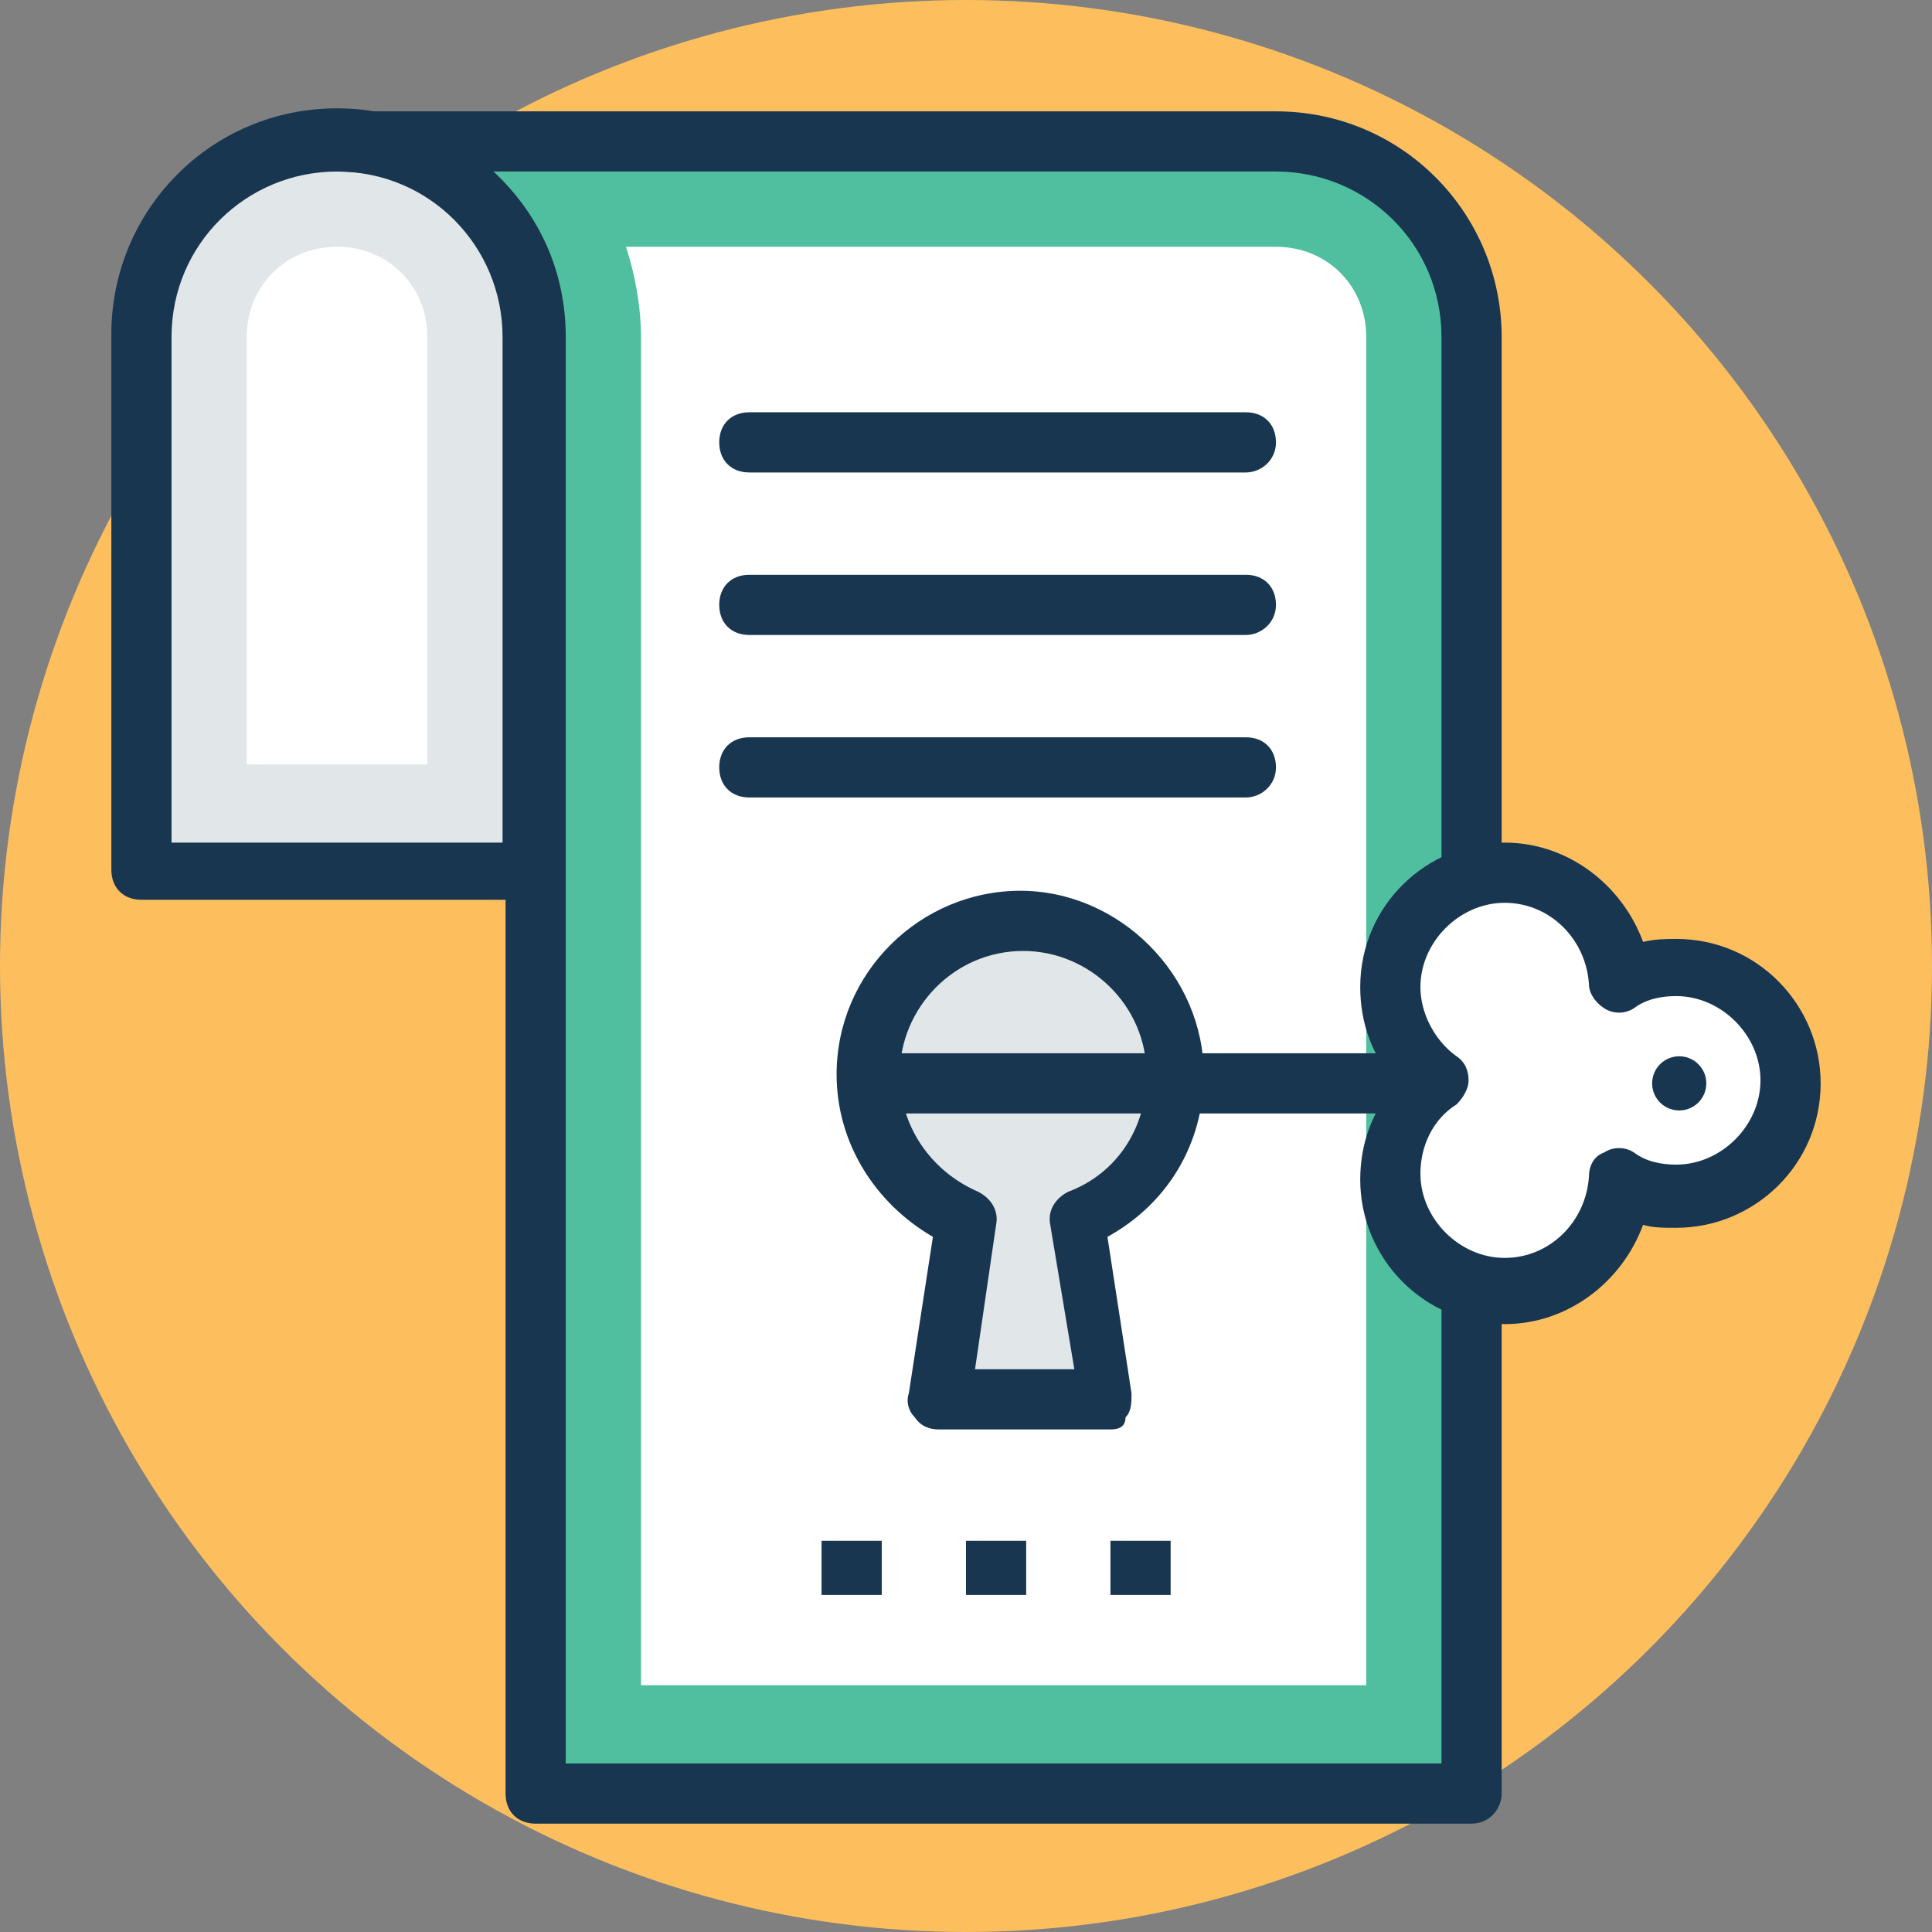 <?xml version="1.0" encoding="iso-8859-1"?>
<!-- Generator: Adobe Illustrator 19.0.0, SVG Export Plug-In . SVG Version: 6.00 Build 0)  -->
<svg version="1.1" id="Capa_1" xmlns="http://www.w3.org/2000/svg" xmlns:xlink="http://www.w3.org/1999/xlink" x="0px" y="0px"
	 viewBox="0 0 498.036 498.036" style="enable-background:new 0 0 498.036 498.036;" xml:space="preserve">
<rect x="0" y="0" width="498.036" height="498.036" fill="#808080" stroke="none"/>
<circle style="fill:#FDBF5E;" cx="249.018" cy="249.018" r="249.018"/>
<path style="fill:#E1E6E9;" d="M36.461,224.97h101.624V86.885c0-27.927-22.497-50.424-50.424-50.424l0,0
	c-27.927,0-50.424,22.497-50.424,50.424V224.97H36.461z"/>
<path style="fill:#193651;" d="M86.885,27.927c-32.582,0-58.182,26.376-58.182,58.182v138.085c0,4.655,3.103,7.758,7.758,7.758
	h101.624c4.655,0,7.758-3.103,7.758-7.758V86.885C145.842,54.303,119.467,27.927,86.885,27.927z M130.327,217.212H44.218V86.885
	c0-24.048,19.394-42.667,42.667-42.667c24.048,0,42.667,19.394,42.667,42.667v130.327H130.327z"/>
<path style="fill:#FFFFFF;" d="M110.158,197.042V86.885c0-13.188-10.085-23.273-23.273-23.273S63.612,73.697,63.612,86.885v110.158
	H110.158z"/>
<path style="fill:#4FBF9F;" d="M138.085,86.885c0-27.927-22.497-50.424-50.424-50.424l0,0h241.261
	c27.927,0,50.424,22.497,50.424,50.424v375.467H138.085V86.885z"/>
<path style="fill:#193651;" d="M379.345,470.109H138.085c-4.655,0-7.758-3.103-7.758-7.758V86.885
	c0-24.048-19.394-42.667-42.667-42.667c-4.655,0-7.758-3.103-7.758-7.758s3.103-7.758,7.758-7.758h241.261
	c32.582,0,58.182,26.376,58.182,58.182v375.467C387.103,466.23,384,470.109,379.345,470.109z M145.842,454.594h225.745V86.885
	c0-24.048-19.394-42.667-42.667-42.667H127.224c11.636,10.861,18.618,25.6,18.618,42.667L145.842,454.594L145.842,454.594z"/>
<path style="fill:#FFFFFF;" d="M352.194,434.424V86.885c0-13.188-10.085-23.273-23.273-23.273H161.358
	c2.327,6.982,3.879,15.515,3.879,23.273v347.539H352.194z"/>
<path style="fill:#E1E6E9;" d="M304.097,277.721c0-21.721-17.842-39.564-39.564-39.564S224.97,256,224.97,277.721
	c0,17.067,10.861,31.03,25.6,37.236l-7.758,46.545h44.218l-7.758-46.545C293.236,308.752,304.097,294.012,304.097,277.721z"/>
<g>
	<path style="fill:#193651;" d="M286.255,368.485h-44.218c-2.327,0-4.655-0.776-6.206-3.103c-1.552-1.552-2.327-3.879-1.552-6.206
		l6.206-40.339c-14.739-8.533-24.824-24.048-24.824-41.891c0-26.376,21.721-47.321,47.321-47.321s47.321,21.721,47.321,47.321
		c0,17.842-9.309,33.358-24.824,41.891l6.206,40.339c0,2.327,0,4.655-1.552,6.206C290.133,367.709,288.582,368.485,286.255,368.485z
		 M251.345,352.97h25.6l-6.206-37.236c-0.776-3.879,1.552-6.982,4.655-8.533c12.412-4.655,20.17-16.291,20.17-30.255
		c0-17.842-14.739-31.806-31.806-31.806c-17.842,0-31.806,14.739-31.806,31.806c0,13.188,7.758,24.824,20.17,30.255
		c3.103,1.552,5.43,4.655,4.655,8.533L251.345,352.97z"/>
	<path style="fill:#193651;" d="M371.588,287.03H224.194c-4.655,0-7.758-3.103-7.758-7.758s3.103-7.758,7.758-7.758h147.394
		c4.655,0,7.758,3.103,7.758,7.758S375.467,287.03,371.588,287.03z"/>
</g>
<path style="fill:#FFFFFF;" d="M432.097,249.794c-5.43,0-10.085,1.552-14.739,3.879c-0.776-15.515-13.188-28.703-29.479-28.703
	c-16.291,0-29.479,13.188-29.479,29.479c0,10.085,5.43,19.394,13.188,24.824c-7.758,5.43-13.188,13.964-13.188,24.824
	c0,16.291,13.188,29.479,29.479,29.479c16.291,0,28.703-12.412,29.479-28.703c4.655,2.327,9.309,3.879,14.739,3.879
	c16.291,0,29.479-13.188,29.479-29.479C461.576,262.982,448.388,249.794,432.097,249.794z"/>
<g>
	<path style="fill:#193651;" d="M387.879,341.333c-20.945,0-37.236-17.067-37.236-37.236c0-9.309,3.103-17.842,9.309-24.824
		c-6.206-6.982-9.309-15.515-9.309-24.824c0-20.945,17.067-37.236,37.236-37.236c16.291,0,30.255,10.861,35.685,25.6
		c3.103-0.776,6.206-0.776,8.533-0.776c20.945,0,37.236,17.067,37.236,37.236c0,20.945-17.067,37.236-37.236,37.236
		c-3.103,0-6.206,0-8.533-0.776C418.133,330.473,404.17,341.333,387.879,341.333z M387.879,232.727
		c-11.636,0-21.721,10.085-21.721,21.721c0,6.982,3.879,13.964,9.309,17.842c2.327,1.552,3.103,3.879,3.103,6.206
		c0,2.327-1.552,4.655-3.103,6.206c-6.206,3.879-9.309,10.861-9.309,17.842c0,11.636,10.085,21.721,21.721,21.721
		c11.636,0,20.945-9.309,21.721-20.945c0-3.103,1.552-5.43,3.879-6.206c2.327-1.552,5.43-1.552,7.758,0
		c3.103,2.327,6.982,3.103,10.861,3.103c11.636,0,21.721-10.085,21.721-21.721c0-11.636-10.085-21.721-21.721-21.721
		c-3.879,0-7.758,0.776-10.861,3.103c-2.327,1.552-5.43,1.552-7.758,0c-2.327-1.552-3.879-3.879-3.879-6.206
		C408.824,242.036,399.515,232.727,387.879,232.727z"/>
	<path style="fill:#193651;" d="M321.164,121.794h-128c-4.655,0-7.758-3.103-7.758-7.758s3.103-7.758,7.758-7.758h128
		c4.655,0,7.758,3.103,7.758,7.758S325.042,121.794,321.164,121.794z"/>
	<path style="fill:#193651;" d="M321.164,163.685h-128c-4.655,0-7.758-3.103-7.758-7.758c0-4.655,3.103-7.758,7.758-7.758h128
		c4.655,0,7.758,3.103,7.758,7.758C328.921,160.582,325.042,163.685,321.164,163.685z"/>
	<path style="fill:#193651;" d="M321.164,205.576h-128c-4.655,0-7.758-3.103-7.758-7.758c0-4.655,3.103-7.758,7.758-7.758h128
		c4.655,0,7.758,3.103,7.758,7.758C328.921,202.473,325.042,205.576,321.164,205.576z"/>
	<rect x="211.782" y="397.188" style="fill:#193651;" width="15.515" height="13.964"/>
</g>
<g>
	<rect x="249.018" y="397.188" style="fill:#193651;" width="15.515" height="13.964"/>
	<rect x="286.255" y="397.188" style="fill:#193651;" width="15.515" height="13.964"/>
	<circle style="fill:#193651;" cx="432.873" cy="279.273" r="6.982"/>
</g>
<g>
</g>
<g>
</g>
<g>
</g>
<g>
</g>
<g>
</g>
<g>
</g>
<g>
</g>
<g>
</g>
<g>
</g>
<g>
</g>
<g>
</g>
<g>
</g>
<g>
</g>
<g>
</g>
<g>
</g>
</svg>
